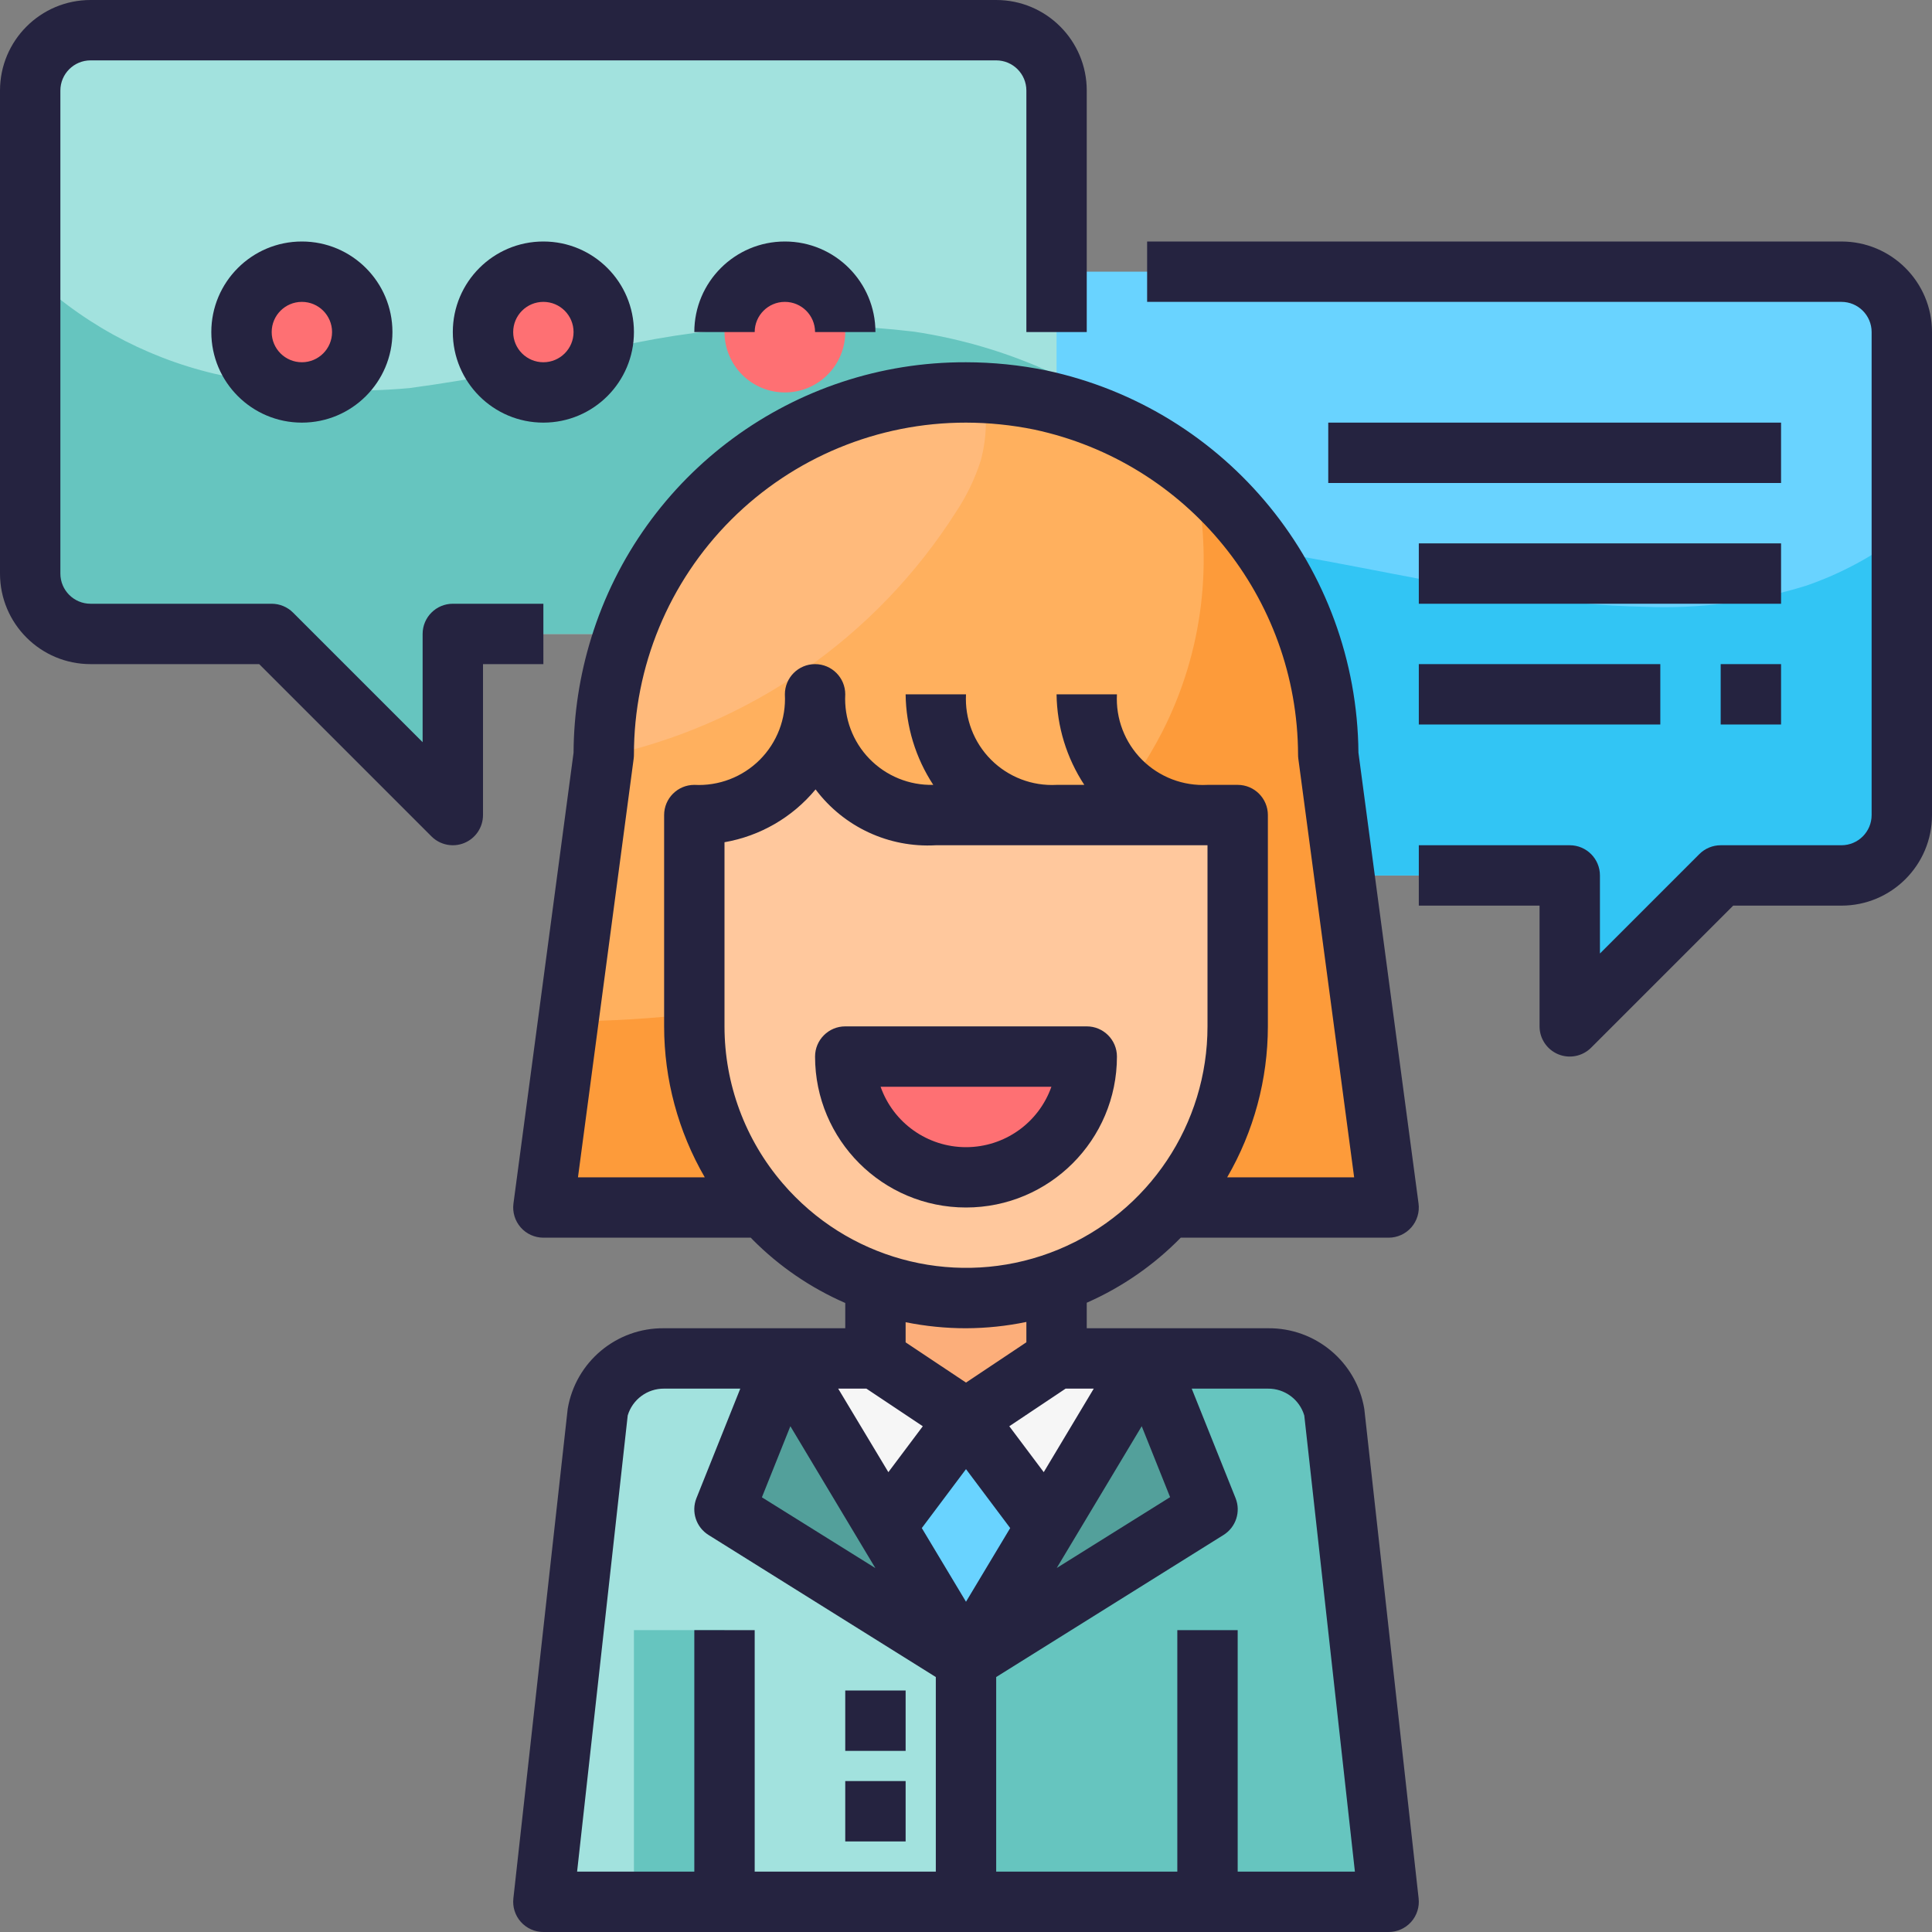 <svg height="512pt" viewBox="0 0 512 512" width="512pt" xmlns="http://www.w3.org/2000/svg"><rect x="0" y="0" width="512" height="512" fill="#808080" stroke="none"/><path d="m488 72h-224c-8.836 0-16 7.164-16 16v128c0 8.836 7.164 16 16 16h152v40l40-40h32c8.836 0 16-7.164 16-16v-128c0-8.836-7.164-16-16-16zm0 0" fill="#69d3ff"/><path d="m435.824 160.801c-44.902-.871-88.434-16.191-133.273-18.648-18.277-1.012-36.613.332-54.551 4v69.848c0 8.836 7.164 16 16 16h152v40l40-40h32c8.836 0 16-7.164 16-16v-74.398c-7.648 5.863-16.191 10.457-25.305 13.598-13.863 4.309-28.367 6.203-42.871 5.602zm0 0" fill="#32c5f4"/><path d="m24 8h240c8.836 0 16 7.164 16 16v128c0 8.836-7.164 16-16 16h-144v48l-48-48h-48c-8.836 0-16-7.164-16-16v-128c0-8.836 7.164-16 16-16zm0 0" fill="#a2e2de"/><path d="m12.258 76.336c14.656 12.605 32.496 20.945 51.566 24.113 14.699 2.965 29.754 3.773 44.688 2.398 16.734-2.246 33.316-5.488 49.664-9.711 27.449-6.824 55.914-8.602 84-5.25 13.102 1.961 25.844 5.824 37.824 11.473v52.641c0 8.836-7.164 16-16 16h-144v48l-48-48h-48c-8.836 0-16-7.164-16-16v-80c1.367 1.488 2.77 2.969 4.258 4.336zm0 0" fill="#66c5bf"/><path d="m96 88c0 8.836-7.164 16-16 16s-16-7.164-16-16 7.164-16 16-16 16 7.164 16 16zm0 0" fill="#fe7073"/><path d="m160 88c0 8.836-7.164 16-16 16s-16-7.164-16-16 7.164-16 16-16 16 7.164 16 16zm0 0" fill="#fe7073"/><path d="m224 88c0 8.836-7.164 16-16 16s-16-7.164-16-16 7.164-16 16-16 16 7.164 16 16zm0 0" fill="#fe7073"/><path d="m232 328v32l24 16 24-16v-32zm0 0" fill="#fcae7a"/><path d="m224 280h64c0 17.672-14.328 32-32 32s-32-14.328-32-32zm0 0" fill="#fe7073"/><path d="m232 360 24 16-21.359 28.48-26.641-44.48zm0 0" fill="#f6f6f6"/><path d="m280 360h24l-26.641 44.48-21.359-28.48zm0 0" fill="#f6f6f6"/><path d="m256 376 21.359 28.48-21.359 35.52-21.359-35.52zm0 0" fill="#69d3ff"/><path d="m234.641 404.48 21.359 35.52-64-40 16-40zm0 0" fill="#53a09b"/><path d="m277.359 404.48 26.641-44.48 16 40-64 40zm0 0" fill="#53a09b"/><path d="m192 504h-48l14.398-129.762c1.691-8.355 9.078-14.332 17.602-14.238h32l-16 40 64 40v64zm0 0" fill="#a2e2de"/><path d="m320 504h-64v-64l64-40-16-40h32c8.523-.094 15.91 5.883 17.602 14.238l14.398 129.762zm0 0" fill="#66c5bf"/><path d="m168 432h24v72h-24zm0 0" fill="#66c5bf"/><path d="m320 216h-72c-32 0-32-32-32-32 0 32-32 32-32 32v56c-.008 17.176 6.152 33.785 17.359 46.801l-1.359 1.199h-56l16-120c-.027-25.469 10.078-49.902 28.086-67.914 18.012-18.008 42.445-28.113 67.914-28.086 6.609.012 13.203.68 19.68 2 44.484 9.316 76.34 48.551 76.32 94l4.641 34.559 11.359 85.441h-56l-1.359-1.199c11.207-13.016 17.367-29.625 17.359-46.801v-56zm0 0" fill="#ffb05e"/><path d="m328 216v56c.02 29.125-17.516 55.391-44.426 66.531-26.91 11.141-57.879 4.965-78.453-15.652-1.281-1.277-2.562-2.641-3.762-4.078-11.207-13.016-17.367-29.625-17.359-46.801v-56s32 0 32-32c0 0 0 32 32 32zm-40 64h-64c0 17.672 14.328 32 32 32s32-14.328 32-32zm0 0" fill="#ffc89d"/><path d="m144 320h56l1.359-1.199c-11.207-13.016-17.367-29.625-17.359-46.801v-3.359c-11.094 1.293-22.254 1.969-33.426 2.023zm0 0" fill="#fd9b3a"/><path d="m356.641 234.559-4.641-34.559c.016-28.969-13.09-56.387-35.641-74.566 5.395 23.113 2.434 47.387-8.359 68.527-4.078 7.895-9.059 15.293-14.84 22.039h34.84v56c.008 17.176-6.152 33.785-17.359 46.801l1.359 1.199h56zm0 0" fill="#fd9b3a"/><path d="m253.391 135.609c2.797-4.211 4.996-8.789 6.531-13.602 1.559-5.801 1.758-11.883.59-17.777-1.504-.07-2.992-.23-4.512-.23-25.469-.027-49.902 10.078-67.914 28.086-18.008 18.012-28.113 42.445-28.086 67.914l-.07.543c38.605-8.223 72.285-31.621 93.461-64.934zm0 0" fill="#ffba7b"/><g fill="#252340"><path d="m296 280c0-4.418-3.582-8-8-8h-64c-4.418 0-8 3.582-8 8 0 22.09 17.91 40 40 40s40-17.91 40-40zm-62.633 8h45.266c-3.387 9.598-12.457 16.012-22.633 16.012s-19.246-6.414-22.633-16.012zm0 0"/><path d="m336 352h-48v-6.762c9.328-4.105 17.781-9.957 24.91-17.238h55.09c2.305 0 4.5-.996 6.016-2.73 1.52-1.734 2.215-4.039 1.914-6.324l-15.93-119.488c-.418-48.988-34.82-91.105-82.734-101.297-7-1.426-14.125-2.148-21.266-2.16-45.582-.156-85.902 29.512-99.32 73.07-3.051 9.848-4.625 20.094-4.68 30.402l-15.93 119.473c-.301 2.285.395 4.59 1.914 6.324 1.516 1.734 3.711 2.73 6.016 2.73h54.969c.16.16.32.359.48.512 7.047 7.098 15.379 12.797 24.551 16.793v6.695h-48c-12.613-.152-23.461 8.91-25.551 21.352l-14.402 129.77c-.25 2.262.477 4.52 1.992 6.215 1.52 1.695 3.688 2.664 5.961 2.664h224c2.273 0 4.441-.969 5.961-2.664 1.516-1.695 2.242-3.953 1.992-6.215l-14.402-129.754c-2.086-12.445-12.93-21.516-25.551-21.367zm-106.398 16 14.949 9.969-9.125 12.168-13.297-22.137zm-20.145 9.961 22.52 37.598-30.066-18.758zm46.543 11.375 11.711 15.617-11.711 19.527-11.711-19.527zm46.566-11.375 7.523 18.801-30.043 18.773zm-25.965 12.176-9.129-12.168 14.926-9.969h7.457zm-108.672-189.082c.047-.348.07-.703.07-1.055-.023-23.348 9.242-45.742 25.75-62.25s38.902-25.773 62.25-25.75c6.059.012 12.102.625 18.039 1.832 40.695 8.676 69.828 44.559 69.961 86.168 0 .355.023.711.07 1.062l14.793 110.938h-33.648c7.055-12.152 10.773-25.949 10.785-40v-56c0-4.418-3.582-8-8-8h-8c-6.465.344-12.77-2.074-17.348-6.652s-6.996-10.883-6.652-17.348h-16c.113 8.539 2.664 16.863 7.352 24h-7.352c-6.465.344-12.77-2.074-17.348-6.652s-6.996-10.883-6.652-17.348h-16c.102 8.535 2.645 16.863 7.328 24-6.352.156-12.48-2.344-16.91-6.902-4.43-4.555-6.754-10.754-6.418-17.098 0-4.418-3.582-8-8-8s-8 3.582-8 8c.344 6.465-2.074 12.773-6.648 17.352-4.578 4.574-10.887 6.992-17.352 6.648-4.418 0-8 3.582-8 8v56c.008 14.047 3.723 27.848 10.77 40h-33.602zm39.496 112.547c-9.953-11.578-15.426-26.336-15.426-41.602v-48.801c9.457-1.645 18.016-6.605 24.137-14 7.473 9.961 19.434 15.516 31.863 14.801h72v48c.016 25.887-15.578 49.23-39.496 59.133-23.922 9.898-51.449 4.406-69.734-13.918-1.113-1.109-2.227-2.293-3.344-3.613zm48.574 38.398c5.375-.02 10.734-.578 16-1.672v5.391l-16 10.68-16-10.664v-5.336c5.266 1.062 10.625 1.602 16 1.602zm-89.648 23.105c1.277-4.254 5.211-7.148 9.648-7.105h20.184l-11.617 29.023c-1.438 3.598-.09 7.711 3.203 9.762l60.23 37.648v51.566h-48v-64h-16v64h-31.062zm161.648 120.895v-64h-16v64h-48v-51.566l60.238-37.648c3.293-2.051 4.641-6.164 3.203-9.762l-11.625-29.023h20.184c4.445-.047 8.383 2.859 9.648 7.121l13.414 120.879zm0 0"/><path d="m224 448h16v16h-16zm0 0"/><path d="m224 472h16v16h-16zm0 0"/><path d="m144 160h-24c-4.418 0-8 3.582-8 8v28.688l-34.344-34.344c-1.5-1.5-3.535-2.344-5.656-2.344h-48c-4.418 0-8-3.582-8-8v-128c0-4.418 3.582-8 8-8h240c4.418 0 8 3.582 8 8v64h16v-64c0-13.254-10.746-24-24-24h-240c-13.254 0-24 10.746-24 24v128c0 13.254 10.746 24 24 24h44.688l45.656 45.656c2.289 2.285 5.73 2.973 8.719 1.734s4.938-4.156 4.938-7.391v-40h16zm0 0"/><path d="m488 64h-184v16h184c4.418 0 8 3.582 8 8v128c0 4.418-3.582 8-8 8h-32c-2.121 0-4.156.844-5.656 2.344l-26.344 26.344v-20.688c0-4.418-3.582-8-8-8h-40v16h32v32c0 3.234 1.949 6.152 4.938 7.391s6.43.551 8.719-1.734l37.656-37.656h28.688c13.254 0 24-10.746 24-24v-128c0-13.254-10.746-24-24-24zm0 0"/><path d="m56 88c0 13.254 10.746 24 24 24s24-10.746 24-24-10.746-24-24-24-24 10.746-24 24zm32 0c0 4.418-3.582 8-8 8s-8-3.582-8-8 3.582-8 8-8 8 3.582 8 8zm0 0"/><path d="m120 88c0 13.254 10.746 24 24 24s24-10.746 24-24-10.746-24-24-24-24 10.746-24 24zm32 0c0 4.418-3.582 8-8 8s-8-3.582-8-8 3.582-8 8-8 8 3.582 8 8zm0 0"/><path d="m184 88h16c0-4.418 3.582-8 8-8s8 3.582 8 8h16c0-13.254-10.746-24-24-24s-24 10.746-24 24zm0 0"/><path d="m352 112h120v16h-120zm0 0"/><path d="m376 144h96v16h-96zm0 0"/><path d="m376 176h64v16h-64zm0 0"/><path d="m456 176h16v16h-16zm0 0"/></g></svg>